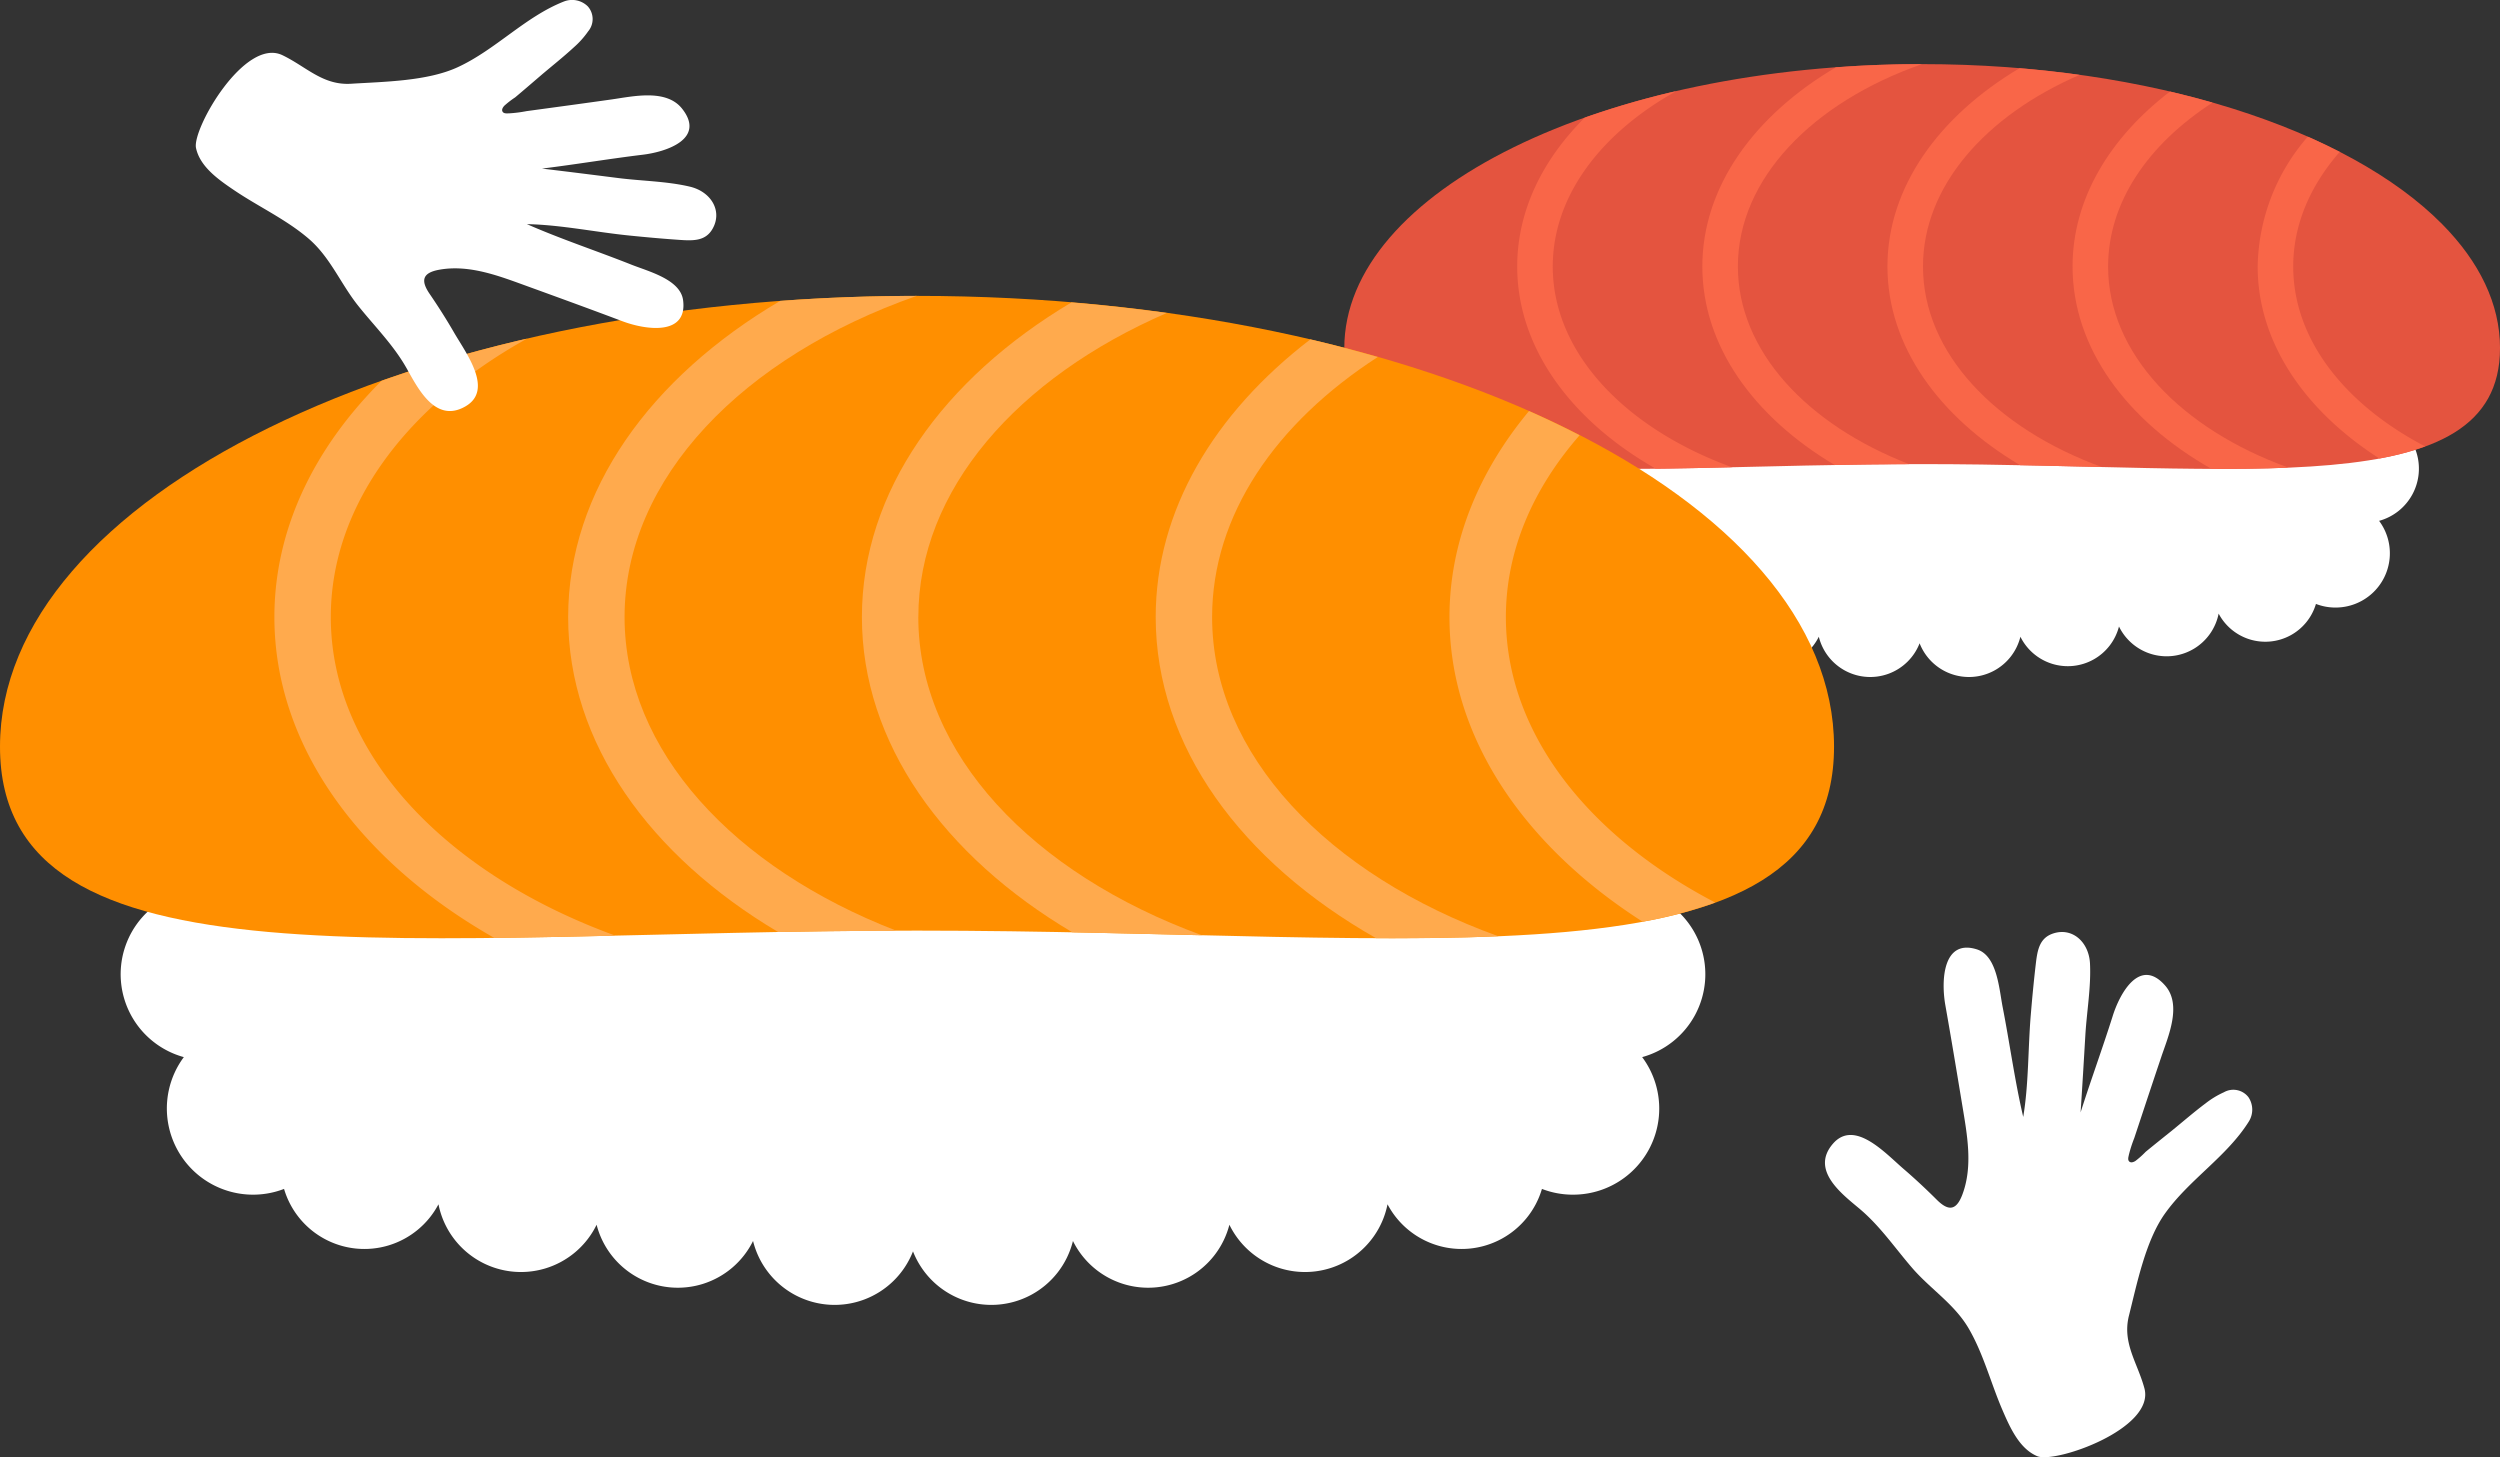 <svg xmlns="http://www.w3.org/2000/svg" xmlns:xlink="http://www.w3.org/1999/xlink" width="350.387" height="204.235" viewBox="0 0 350.387 204.235"><rect x="0" y="0" width="350.387" height="204.235" fill="#333333" stroke="none"/><defs><clipPath id="a"><rect width="350.387" height="204.235" fill="none"/></clipPath></defs><g clip-path="url(#a)"><path d="M339.021,37.71a7.626,7.626,0,0,0-4.307-6.863c2.952-1.286-133.745-1.532-130.986-.171a7.62,7.62,0,0,0,.267,14.151,7.6,7.6,0,0,0-.568,13.987A7.592,7.592,0,0,0,204.645,73a7.614,7.614,0,0,0,8.852,11.64A7.4,7.4,0,0,0,227.135,86,7.43,7.43,0,0,0,241.1,87.807a7.408,7.408,0,0,0,13.816,1.435,7.426,7.426,0,0,0,14.127.917,7.426,7.426,0,0,0,14.127-.917,7.408,7.408,0,0,0,13.816-1.435A7.43,7.43,0,0,0,310.953,86a7.4,7.4,0,0,0,13.638-1.357,7.525,7.525,0,0,0,2.723.508A7.605,7.605,0,0,0,333.443,73a7.591,7.591,0,0,0,1.217-14.189,7.6,7.6,0,0,0-.567-13.987,7.618,7.618,0,0,0,4.928-7.117" fill="#fff"/><path d="M350.387,48.8c0,21.987-36.26,16.247-80.988,16.247S188.41,70.784,188.41,48.8,224.67,8.987,269.4,8.987c32.058,0,59.766,9.156,72.891,22.438,5.188,5.25,8.1,11.144,8.1,17.372" fill="#e4543f"/><path d="M242.762,65.49c-14.964-5.444-25.136-16.014-25.136-28.136,0-9.868,6.743-18.7,17.321-24.588a118.377,118.377,0,0,0-12.838,3.723c-5.96,5.928-9.465,13.118-9.465,20.865,0,11.4,7.569,21.6,19.419,28.335,3.431-.039,7-.112,10.7-.2" fill="#f96648"/><path d="M243.571,37.353c0-12.3,10.476-23,25.8-28.366q-6.145,0-12.056.443c-11.445,6.736-18.724,16.751-18.724,27.923,0,11.112,7.2,21.079,18.541,27.814,3.411-.062,6.9-.1,10.433-.116-14.332-5.559-23.992-15.889-23.992-27.7" fill="#f96648"/><path d="M269.516,37.353c0-11.237,8.749-21.136,21.946-26.858q-4.127-.573-8.421-.935c-11.32,6.735-18.507,16.693-18.507,27.793,0,11.128,7.222,21.107,18.59,27.843,3.916.076,7.735.17,11.437.258-14.913-5.454-25.045-16-25.045-28.1" fill="#f96648"/><path d="M295.461,37.353c0-9,5.617-17.143,14.633-22.97q-2.908-.834-5.96-1.554c-8.482,6.5-13.655,15.1-13.655,24.524,0,11.413,7.588,21.624,19.463,28.36,3.805.015,7.422-.027,10.8-.17-15.045-5.428-25.283-16.028-25.283-28.19" fill="#f96648"/><path d="M321.406,37.353c0-5.85,2.38-11.334,6.514-16.06-1.437-.739-2.922-1.454-4.471-2.136a28.356,28.356,0,0,0-7.025,18.2c0,10.619,6.575,20.195,17.055,26.9a39.745,39.745,0,0,0,6.416-1.692c-11.245-5.872-18.489-14.986-18.489-25.21" fill="#f96648"/><path d="M239.011,92.149a12.1,12.1,0,0,0-6.835-10.891c4.684-2.04-212.246-2.432-207.867-.271a12.092,12.092,0,0,0,.422,22.456,12.058,12.058,0,0,0-.9,22.2,12.047,12.047,0,0,0,1.933,22.517,12.082,12.082,0,0,0,14.047,18.472,11.739,11.739,0,0,0,21.643,2.154,11.79,11.79,0,0,0,22.163,2.868,11.756,11.756,0,0,0,21.926,2.276,11.784,11.784,0,0,0,22.418,1.456,11.784,11.784,0,0,0,22.418-1.456,11.756,11.756,0,0,0,21.926-2.276,11.79,11.79,0,0,0,22.163-2.868,11.739,11.739,0,0,0,21.643-2.154,11.942,11.942,0,0,0,4.322.807,12.068,12.068,0,0,0,9.725-19.279,12.047,12.047,0,0,0,1.933-22.517,12.058,12.058,0,0,0-.9-22.2,12.089,12.089,0,0,0,7.821-11.294" fill="#fff"/><path d="M257.049,104.647c0,34.892-57.542,25.783-128.524,25.783S0,139.539,0,104.647,57.543,41.47,128.525,41.47s128.524,28.286,128.524,63.177" fill="#ff8f00"/><path d="M86.253,131.136c-23.746-8.639-39.89-25.413-39.89-44.651,0-15.658,10.7-29.681,27.487-39.018a188.315,188.315,0,0,0-20.373,5.907c-9.458,9.409-15.02,20.818-15.02,33.111,0,18.09,12.012,34.278,30.817,44.968,5.444-.062,11.113-.179,16.979-.317" fill="#ffaa4d"/><path d="M87.536,86.486c0-19.517,16.624-36.492,40.941-45.015q-9.755,0-19.133.7C91.181,52.864,79.63,68.757,79.63,86.486c0,17.634,11.429,33.451,29.424,44.139,5.412-.1,10.944-.165,16.556-.184-22.745-8.822-38.074-25.215-38.074-43.955" fill="#ffaa4d"/><path d="M128.71,86.486c0-17.833,13.883-33.541,34.827-42.623q-6.549-.909-13.364-1.482C132.21,53.069,120.8,68.87,120.8,86.486c0,17.659,11.461,33.5,29.5,44.185,6.214.121,12.275.27,18.15.41-23.666-8.655-39.745-25.4-39.745-44.595" fill="#ffaa4d"/><path d="M169.883,86.486c0-14.286,8.914-27.206,23.222-36.452-3.078-.882-6.225-1.711-9.458-2.466-13.461,10.322-21.67,23.969-21.67,38.918,0,18.112,12.042,34.316,30.887,45.006,6.037.023,11.778-.043,17.141-.27-23.874-8.614-40.122-25.436-40.122-44.736" fill="#ffaa4d"/><path d="M211.056,86.486c0-9.284,3.778-17.987,10.337-25.486-2.281-1.172-4.637-2.307-7.094-3.391-7.079,8.518-11.149,18.373-11.149,28.877,0,16.852,10.435,32.048,27.065,42.691a62.89,62.89,0,0,0,10.181-2.683c-17.843-9.319-29.34-23.783-29.34-40.008" fill="#ffaa4d"/><path d="M260.663,169.446c-2.47-2.079-6.959-5.411-3.792-9.12,3.016-3.532,7.363,1.3,9.9,3.482,1.606,1.378,3.161,2.83,4.673,4.337,1.6,1.592,2.721,1.589,3.593-.725,1.505-3.992.668-8.38-.017-12.531-.769-4.663-1.543-9.331-2.366-13.983-.627-3.543-.325-9.352,4.425-7.844,2.824.9,3.1,5.476,3.6,8.07,1,5.11,1.7,10.348,2.886,15.412.775-4.6.667-9.639,1.061-14.327.2-2.408.43-4.814.712-7.21.228-1.941.547-3.557,2.427-4.177,2.687-.887,5.012,1.2,5.159,4.223.161,3.3-.457,6.734-.651,10.021-.213,3.611-.427,7.222-.667,10.83,1.43-4.5,3.05-8.92,4.475-13.425,1.015-3.295,3.843-8.394,7.385-4.337,2.369,2.714.41,7.132-.535,9.94q-1.281,3.806-2.542,7.62-.632,1.907-1.264,3.814a18.247,18.247,0,0,0-.75,2.325c-.057.3-.212.734.073.969.248.2.585.056.825-.084a12.258,12.258,0,0,0,1.45-1.293c1.191-.977,2.393-1.938,3.592-2.9,1.6-1.294,3.165-2.665,4.819-3.9a12.409,12.409,0,0,1,2.563-1.551,2.672,2.672,0,0,1,3.431.692,3.128,3.128,0,0,1,.075,3.381c-3.082,4.946-8.414,8.183-11.8,12.969-2.7,3.814-3.887,9.769-5.021,14.268-.969,3.846,1.2,6.6,2.166,10.18,1.533,5.686-12.5,10.558-15,9.526s-3.823-3.981-4.907-6.5c-1.6-3.708-2.633-7.794-4.687-11.348-2-3.466-5.381-5.565-7.951-8.538-2.413-2.792-4.494-5.868-7.338-8.263" fill="#fff"/><path d="M56.958,51.561c1.59,2.81,4.04,7.835,8.268,5.4,4.026-2.315.073-7.477-1.6-10.373-1.06-1.832-2.2-3.627-3.405-5.39-1.271-1.862-1.062-2.967,1.373-3.4,4.2-.746,8.36.883,12.315,2.319,4.442,1.613,8.888,3.232,13.31,4.9,3.368,1.267,9.133,2.037,8.524-2.908-.363-2.942-4.815-4.049-7.272-5.025-4.839-1.923-9.858-3.573-14.618-5.669,4.666.084,9.6,1.115,14.277,1.589,2.4.244,4.811.462,7.218.625,1.95.133,3.6.117,4.552-1.617,1.366-2.479-.26-5.148-3.2-5.848-3.213-.764-6.7-.788-9.969-1.2-3.589-.454-7.178-.907-10.769-1.335,4.689-.578,9.329-1.359,14.019-1.931,3.425-.393,8.957-2.236,5.62-6.463-2.232-2.828-6.935-1.714-9.869-1.3q-3.977.56-7.958,1.1l-3.981.542a18.3,18.3,0,0,1-2.423.309c-.306,0-.76.074-.939-.249-.155-.282.053-.586.234-.8A12.381,12.381,0,0,1,72.2,13.65c1.18-.991,2.345-1.995,3.516-3,1.567-1.34,3.2-2.622,4.716-4.021a12.393,12.393,0,0,0,2-2.235,2.672,2.672,0,0,0-.05-3.5A3.127,3.127,0,0,0,79.064.2c-5.428,2.12-9.589,6.766-14.917,9.221C59.9,11.381,53.83,11.45,49.2,11.738c-3.959.246-6.267-2.392-9.61-4-5.306-2.551-12.675,10.349-12.119,13s3.21,4.489,5.488,6.018c3.352,2.249,7.177,4.02,10.293,6.692,3.039,2.606,4.482,6.312,6.932,9.385,2.3,2.885,4.943,5.495,6.774,8.731" fill="#fff"/></g></svg>